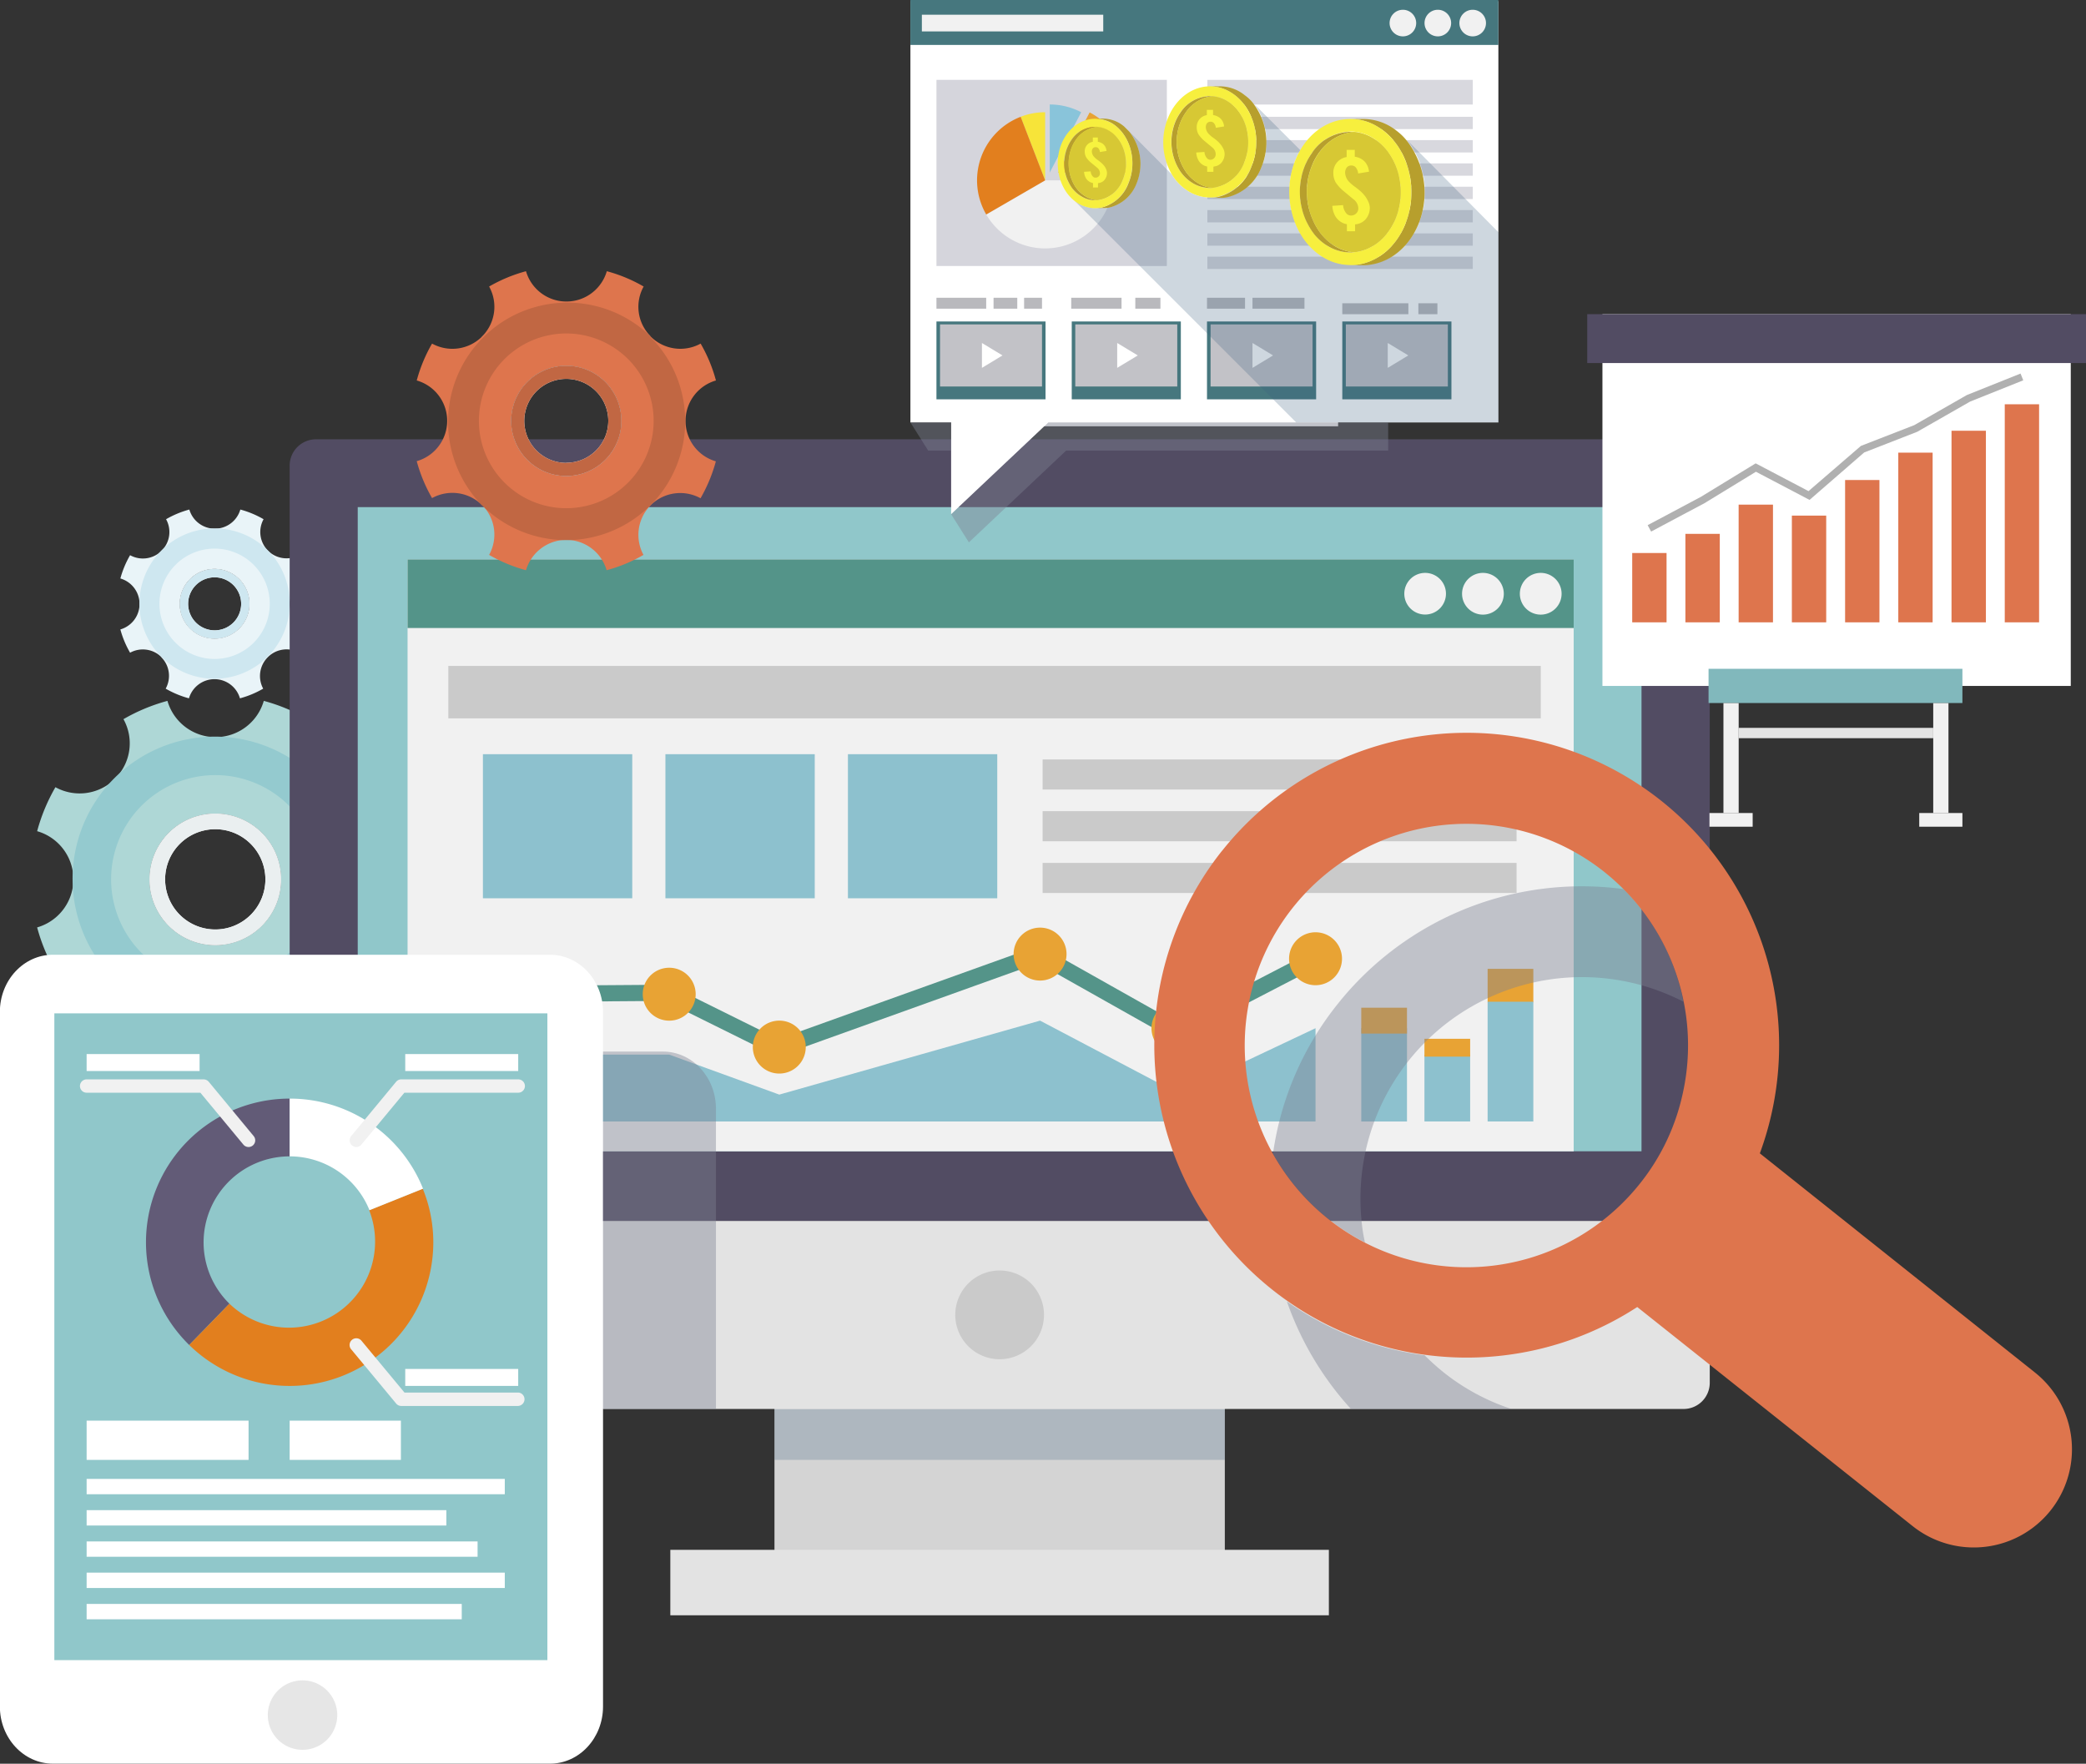 <svg xmlns="http://www.w3.org/2000/svg" viewBox="0 0 484.74 409.83"><rect x="0" y="0" width="484.74" height="409.83" fill="#333333" stroke="none"/><defs><style>.a3f8e30c-d125-481c-a5e5-4a18bc289fab{isolation:isolate;}.b07a3ff6-edf2-4c5c-b4e7-36441a5e19a3{fill:#e9f4f8;}.aeb1f8b0-e7b5-4595-95d5-2e91c3b48ae4{fill:#f1f1f1;}.b1dca86f-08f7-44de-82c9-49578a9d585f{fill:#bbc0c1;}.a3eba762-0221-449a-8a63-a984e9a69b80{fill:#cee7f0;}.b0d7156c-8028-40e8-b441-a72bf115d87a{fill:#aed7d6;}.e14dad2f-9c6e-4438-843b-05dd80400126{fill:#94cacf;}.f17f8984-7b52-4cdf-ae18-42e370673df0{fill:#eaeff0;}.e82ff8d7-ccf4-44f8-8556-205bcf2d51c0{fill:#d4d4d4;}.b601e69d-43eb-476f-944b-e3996d2e24e3{fill:#524c63;}.ad96652f-be0c-41f6-945d-34a6d60eee1c{fill:#90c7ca;}.a4e200a0-50d8-48fa-b5d5-d3c9c244c35f,.b3d9c453-9763-40ea-95ed-d73f47f171d1{fill:#e3e3e3;}.eccb86d4-83a9-4df2-acd7-546f32c611c4{fill:#3e6183;opacity:0.25;}.a4e200a0-50d8-48fa-b5d5-d3c9c244c35f,.b1b6996a-cc0f-4de0-bee7-87971d70110b,.eccb86d4-83a9-4df2-acd7-546f32c611c4{mix-blend-mode:multiply;}.a8de99f0-b76f-4c3a-989d-e235fd77e5d2{fill:#cacaca;}.b25d2a3f-0738-435a-a31e-a40c40cbbc7c{fill:#549489;}.a974dca9-c213-4c7a-8bbf-efa1bb33fe9a{fill:#8dc1ce;}.f506ee4c-41f8-4704-92d9-5c521925a411{fill:#e8a334;}.ff4d7c1d-4a11-4d1e-b160-cfbcca2ad56c{fill:#fff;}.b1b6996a-cc0f-4de0-bee7-87971d70110b{fill:#7c8291;opacity:0.42;}.a4e200a0-50d8-48fa-b5d5-d3c9c244c35f{opacity:0.88;}.bb284eeb-9546-4a72-9f8b-28a87595ce80{fill:#625b77;}.f5c854ce-424b-4418-9fba-f2fb2cb46f96{fill:#e27f1e;}.ac8cf75f-2b8f-4a33-90a8-123528966f36{fill:#81b8bc;}.fa7e55d3-3120-49db-982b-44e8d256e01a{fill:#de754d;}.b3a4f96d-6bdf-4e05-a197-4e7dea0031db{fill:#b0b0b0;}.a6a2fcd0-6fe2-4fec-8222-24492c412e07{fill:#88b8b9;}.f6b80abb-8ccb-4450-bc58-42c95f318a58{fill:#46777e;}.a53a4d09-e701-4f0c-8f29-8f3a2497c3fe{fill:#d5d5dc;}.f3a470bd-2083-4c79-9c02-b99a05be35b9{fill:#89c4da;}.bc950136-9a44-434b-a592-9c900aacbd7e{fill:#f7e439;}.b3785eca-76a2-4b17-82e8-7c8bad713e98{fill:#d8d8de;}.a168e351-3f75-4dba-877f-f9e6d3406214{fill:#c2c2c7;}.a7f8ab08-fccc-405e-a639-95c9c815adb1{fill:#b9b9bd;}.f6391afc-1338-44a0-9dad-c54b72b88b3f{fill:#b79f2d;}.a8c56312-d120-4f77-a972-84b11c51f3ea{fill:#f5f042;}.bb658393-1dd0-442b-9003-dda808276e62{fill:#f7ef3e;}.b45926b4-d1e1-481b-aad9-0d0629fddbfb{fill:#d7c834;}.a9317f4c-76af-41b9-b852-8ce0167c97cf{fill:#f7f33f;}.b8a8511c-9457-4750-8766-a5c289ccbfd5{fill:#c16743;}</style></defs><g class="a3f8e30c-d125-481c-a5e5-4a18bc289fab"><g id="a36a0d09-0805-44bc-9583-af1504620f47" data-name="groups"><g id="f86db591-9344-4d0d-8187-3041ae01bca7" data-name="group03"><path class="b07a3ff6-edf2-4c5c-b4e7-36441a5e19a3" d="M95.06,192.78a6.16,6.16,0,0,1,4.46-5.93,22.43,22.43,0,0,0-2.26-5.41,6.15,6.15,0,0,1-7.29-1l0,0-.05-.06h0c-.19-.19-.4-.38-.58-.57.15.15.33.3.49.47a6.13,6.13,0,0,1-.89-7.16,22.33,22.33,0,0,0-5.4-2.25,6.17,6.17,0,0,1-11.85,0,22.57,22.57,0,0,0-5.41,2.25,6.12,6.12,0,0,1-.94,7.22l.5-.48c-.19.2-.4.39-.59.58l-.1.1a6.15,6.15,0,0,1-7.23.94,22.43,22.43,0,0,0-2.26,5.41,6.16,6.16,0,0,1,0,11.84,22.43,22.43,0,0,0,2.26,5.41,6.15,6.15,0,0,1,7.27,1s0,0,0,.06,0,0,0,0a6.14,6.14,0,0,1,1,7.29,22.57,22.57,0,0,0,5.41,2.25,6.19,6.19,0,0,1,5.69-4.45h.47a6.17,6.17,0,0,1,5.69,4.45,22.33,22.33,0,0,0,5.4-2.25,6.17,6.17,0,0,1,1-7.24s0,0,0,0l.13-.13a6.15,6.15,0,0,1,7.26-1,22.83,22.83,0,0,0,2.26-5.41A6.15,6.15,0,0,1,95.06,192.78Zm-17.5,8.08a8.09,8.09,0,1,1,8.09-8.08A8.08,8.08,0,0,1,77.56,200.86Z" transform="translate(-27.69 -52.47)"/><path class="aeb1f8b0-e7b5-4595-95d5-2e91c3b48ae4" d="M77.56,184.69a8.09,8.09,0,1,0,8.09,8.09A8.08,8.08,0,0,0,77.56,184.69Zm0,14.25a6.16,6.16,0,1,1,6.17-6.16A6.16,6.16,0,0,1,77.56,198.94Z" transform="translate(-27.69 -52.47)"/><path class="b1dca86f-08f7-44de-82c9-49578a9d585f" d="M89.78,180.24c-.16-.17-.34-.32-.49-.47.18.19.39.38.58.57A.45.45,0,0,0,89.78,180.24Zm-12.45,30h0Zm-12-30a.3.3,0,0,0-.09.1c.19-.19.4-.38.59-.58Zm-.1.1s-.08.07-.09.1l.1-.1Z" transform="translate(-27.69 -52.47)"/><path class="a3eba762-0221-449a-8a63-a984e9a69b80" d="M90,180.44l0,0-.05-.06a17.49,17.49,0,0,0-24.74,24.74l0,0,0,0a17.49,17.49,0,0,0,24.63,0v0l.06-.06a.34.34,0,0,0,.06-.06h0a17.52,17.52,0,0,0,0-24.63ZM77.56,205.59a12.82,12.82,0,1,1,12.82-12.81A12.82,12.82,0,0,1,77.56,205.59Z" transform="translate(-27.69 -52.47)"/><path class="a3eba762-0221-449a-8a63-a984e9a69b80" d="M77.56,184.69a8.09,8.09,0,1,0,8.09,8.09A8.08,8.08,0,0,0,77.56,184.69Zm0,14.25a6.16,6.16,0,1,1,6.17-6.16A6.16,6.16,0,0,1,77.56,198.94Z" transform="translate(-27.69 -52.47)"/><path class="b0d7156c-8028-40e8-b441-a72bf115d87a" d="M110.78,256.81a11.64,11.64,0,0,1,8.42-11.2A42.42,42.42,0,0,0,115,235.39a11.65,11.65,0,0,1-13.78-1.89l-.09-.08a.41.41,0,0,1-.08-.12h0l-1.11-1.08c.3.28.64.58.94.89a11.59,11.59,0,0,1-1.69-13.53,41.88,41.88,0,0,0-10.2-4.25,11.65,11.65,0,0,1-22.39,0,42.52,42.52,0,0,0-10.22,4.25,11.55,11.55,0,0,1-1.78,13.64c.31-.3.64-.61.95-.89l-1.12,1.09-.19.19a11.65,11.65,0,0,1-13.67,1.78,42.42,42.42,0,0,0-4.25,10.22,11.63,11.63,0,0,1,0,22.36,42.32,42.32,0,0,0,4.25,10.23,11.65,11.65,0,0,1,13.75,1.86.76.76,0,0,1,.08.11s.06,0,.09.06A11.62,11.62,0,0,1,56.3,294a43.34,43.34,0,0,0,10.22,4.25,11.72,11.72,0,0,1,10.75-8.42h.89a11.71,11.71,0,0,1,10.75,8.42A42.68,42.68,0,0,0,99.11,294a11.69,11.69,0,0,1,1.83-13.7s0,0,0,0l.25-.26A11.66,11.66,0,0,1,115,278.2,43.55,43.55,0,0,0,119.2,268,11.61,11.61,0,0,1,110.78,256.81ZM77.72,272.09A15.28,15.28,0,1,1,93,256.81,15.29,15.29,0,0,1,77.72,272.09Z" transform="translate(-27.69 -52.47)"/><path class="aeb1f8b0-e7b5-4595-95d5-2e91c3b48ae4" d="M77.72,241.53A15.28,15.28,0,1,0,93,256.81,15.27,15.27,0,0,0,77.72,241.53Zm0,26.92a11.65,11.65,0,1,1,11.64-11.64A11.64,11.64,0,0,1,77.72,268.45Z" transform="translate(-27.69 -52.47)"/><path class="b1dca86f-08f7-44de-82c9-49578a9d585f" d="M100.8,233.11c-.3-.31-.64-.61-.94-.89L101,233.3A1,1,0,0,0,100.8,233.11ZM77.27,289.84a2.27,2.27,0,0,0,.45,0,2.17,2.17,0,0,0,.44,0ZM54.52,233.22a.88.88,0,0,0-.17.2l1.12-1.09C55.16,232.61,54.83,232.92,54.52,233.22Zm-.2.2a1,1,0,0,0-.16.19l.19-.19Z" transform="translate(-27.69 -52.47)"/><path class="e14dad2f-9c6e-4438-843b-05dd80400126" d="M101.16,233.5l-.07-.07-.1-.11a33.06,33.06,0,0,0-46.75,46.76l.1.09.07.07a33.05,33.05,0,0,0,46.55.07l0,0,.11-.11.11-.1,0,0a33.06,33.06,0,0,0-.07-46.54ZM77.72,281a24.21,24.21,0,1,1,24.21-24.21A24.2,24.2,0,0,1,77.72,281Z" transform="translate(-27.69 -52.47)"/><path class="f17f8984-7b52-4cdf-ae18-42e370673df0" d="M77.72,241.53A15.28,15.28,0,1,0,93,256.81,15.27,15.27,0,0,0,77.72,241.53Zm0,26.92a11.65,11.65,0,1,1,11.64-11.64A11.64,11.64,0,0,1,77.72,268.45Z" transform="translate(-27.69 -52.47)"/><rect class="e82ff8d7-ccf4-44f8-8556-205bcf2d51c0" x="179.97" y="325.14" width="104.65" height="37"/><path class="b601e69d-43eb-476f-944b-e3996d2e24e3" d="M425,160.66V336.18H95V160.66a6.12,6.12,0,0,1,6.11-6.11H418.86A6.1,6.1,0,0,1,425,160.66Z" transform="translate(-27.69 -52.47)"/><rect class="ad96652f-be0c-41f6-945d-34a6d60eee1c" x="83.13" y="117.84" width="298.32" height="149.68"/><rect class="b3d9c453-9763-40ea-95ed-d73f47f171d1" x="155.77" y="360.13" width="153.03" height="15.21"/><rect class="eccb86d4-83a9-4df2-acd7-546f32c611c4" x="179.97" y="327.39" width="104.65" height="11.84"/><path class="b3d9c453-9763-40ea-95ed-d73f47f171d1" d="M425,336.18v37.59a6.09,6.09,0,0,1-6.11,6.1H101.11a6.11,6.11,0,0,1-6.11-6.1V336.18Z" transform="translate(-27.69 -52.47)"/><path class="a8de99f0-b76f-4c3a-989d-e235fd77e5d2" d="M270.29,358A10.31,10.31,0,1,1,260,347.69,10.31,10.31,0,0,1,270.29,358Z" transform="translate(-27.69 -52.47)"/><rect class="aeb1f8b0-e7b5-4595-95d5-2e91c3b48ae4" x="94.71" y="130" width="270.98" height="137.53"/><rect class="b25d2a3f-0738-435a-a31e-a40c40cbbc7c" x="94.71" y="130" width="270.98" height="15.93"/><path class="aeb1f8b0-e7b5-4595-95d5-2e91c3b48ae4" d="M390.57,190.43a4.85,4.85,0,1,1-4.84-4.84A4.85,4.85,0,0,1,390.57,190.43Z" transform="translate(-27.69 -52.47)"/><path class="aeb1f8b0-e7b5-4595-95d5-2e91c3b48ae4" d="M377.14,190.43a4.85,4.85,0,1,1-4.85-4.84A4.85,4.85,0,0,1,377.14,190.43Z" transform="translate(-27.69 -52.47)"/><path class="aeb1f8b0-e7b5-4595-95d5-2e91c3b48ae4" d="M363.7,190.43a4.84,4.84,0,1,1-4.84-4.84A4.84,4.84,0,0,1,363.7,190.43Z" transform="translate(-27.69 -52.47)"/><rect class="a8de99f0-b76f-4c3a-989d-e235fd77e5d2" x="104.18" y="154.74" width="253.86" height="12.18"/><rect class="a974dca9-c213-4c7a-8bbf-efa1bb33fe9a" x="112.22" y="175.25" width="34.7" height="33.48"/><rect class="a974dca9-c213-4c7a-8bbf-efa1bb33fe9a" x="154.63" y="175.25" width="34.7" height="33.48"/><rect class="a974dca9-c213-4c7a-8bbf-efa1bb33fe9a" x="197.04" y="175.25" width="34.7" height="33.48"/><rect class="a8de99f0-b76f-4c3a-989d-e235fd77e5d2" x="242.28" y="176.47" width="110.14" height="6.99"/><rect class="a8de99f0-b76f-4c3a-989d-e235fd77e5d2" x="242.28" y="188.49" width="110.14" height="6.99"/><rect class="a8de99f0-b76f-4c3a-989d-e235fd77e5d2" x="242.28" y="200.51" width="110.14" height="6.99"/><polygon class="b25d2a3f-0738-435a-a31e-a40c40cbbc7c" points="180.66 245.53 154.52 232.58 111.75 232.89 111.72 229.13 155.38 228.82 180.89 241.46 241.55 219.69 273.21 237.52 304.84 221.11 306.57 224.44 273.13 241.78 241.21 223.8 180.66 245.53"/><path class="f506ee4c-41f8-4704-92d9-5c521925a411" d="M189.35,283.48a6.15,6.15,0,1,1-6.15-6.14A6.15,6.15,0,0,1,189.35,283.48Z" transform="translate(-27.69 -52.47)"/><path class="f506ee4c-41f8-4704-92d9-5c521925a411" d="M145.58,283.48a6.15,6.15,0,1,1-6.15-6.14A6.15,6.15,0,0,1,145.58,283.48Z" transform="translate(-27.69 -52.47)"/><path class="f506ee4c-41f8-4704-92d9-5c521925a411" d="M214.93,295.78a6.15,6.15,0,1,1-6.15-6.15A6.14,6.14,0,0,1,214.93,295.78Z" transform="translate(-27.69 -52.47)"/><path class="f506ee4c-41f8-4704-92d9-5c521925a411" d="M275.53,274.17a6.15,6.15,0,1,1-6.15-6.15A6.15,6.15,0,0,1,275.53,274.17Z" transform="translate(-27.69 -52.47)"/><path class="f506ee4c-41f8-4704-92d9-5c521925a411" d="M307.57,291.39a6.15,6.15,0,1,1-6.15-6.15A6.15,6.15,0,0,1,307.57,291.39Z" transform="translate(-27.69 -52.47)"/><path class="f506ee4c-41f8-4704-92d9-5c521925a411" d="M339.54,275.25a6.15,6.15,0,1,1-6.15-6.15A6.15,6.15,0,0,1,339.54,275.25Z" transform="translate(-27.69 -52.47)"/><polygon class="a974dca9-c213-4c7a-8bbf-efa1bb33fe9a" points="111.74 245.06 111.74 260.59 305.7 260.59 305.7 238.92 273.73 254.03 241.69 237.16 181.09 254.35 155.51 245.06 111.74 245.06"/><rect class="a974dca9-c213-4c7a-8bbf-efa1bb33fe9a" x="316.33" y="238.92" width="10.62" height="21.68"/><rect class="a974dca9-c213-4c7a-8bbf-efa1bb33fe9a" x="331.01" y="245.06" width="10.62" height="15.53"/><rect class="f506ee4c-41f8-4704-92d9-5c521925a411" x="331.01" y="241.38" width="10.62" height="4.15"/><rect class="f506ee4c-41f8-4704-92d9-5c521925a411" x="316.33" y="234.16" width="10.62" height="6.01"/><rect class="f506ee4c-41f8-4704-92d9-5c521925a411" x="345.69" y="225.13" width="10.62" height="7.78"/><rect class="a974dca9-c213-4c7a-8bbf-efa1bb33fe9a" x="345.69" y="232.77" width="10.62" height="27.82"/><path class="ff4d7c1d-4a11-4d1e-b160-cfbcca2ad56c" d="M167.82,449c0,7.34-5.52,13.29-12.33,13.29H40c-6.82,0-12.34-5.95-12.34-13.29V287.61c0-7.34,5.52-13.29,12.34-13.29H155.49c6.81,0,12.33,5.95,12.33,13.29Z" transform="translate(-27.69 -52.47)"/><path class="b1b6996a-cc0f-4de0-bee7-87971d70110b" d="M194.06,310.09v69.78H167.82V296.82h13.91C188.56,296.82,194.06,302.78,194.06,310.09Z" transform="translate(-27.69 -52.47)"/><rect class="ad96652f-be0c-41f6-945d-34a6d60eee1c" x="12.63" y="235.47" width="114.57" height="150.29"/><path class="a4e200a0-50d8-48fa-b5d5-d3c9c244c35f" d="M106.06,451A8.07,8.07,0,1,1,98,442.93,8.07,8.07,0,0,1,106.06,451Z" transform="translate(-27.69 -52.47)"/><path class="bb284eeb-9546-4a72-9f8b-28a87595ce80" d="M75,341.13a19.93,19.93,0,0,0,6,14.27L71.66,365A33.38,33.38,0,0,1,95,307.75v13.42A20,20,0,0,0,75,341.13Z" transform="translate(-27.69 -52.47)"/><path class="f5c854ce-424b-4418-9fba-f2fb2cb46f96" d="M128.38,341.13A33.38,33.38,0,0,1,71.66,365L81,355.4a20,20,0,0,0,32.48-21.71l12.45-5A32.87,32.87,0,0,1,128.38,341.13Z" transform="translate(-27.69 -52.47)"/><path class="ff4d7c1d-4a11-4d1e-b160-cfbcca2ad56c" d="M126,328.68l-12.45,5A20,20,0,0,0,95,321.17V307.75A33.35,33.35,0,0,1,126,328.68Z" transform="translate(-27.69 -52.47)"/><path class="aeb1f8b0-e7b5-4595-95d5-2e91c3b48ae4" d="M148.12,379.17H120.93a1.53,1.53,0,0,1-1.19-.57L109.29,366a1.55,1.55,0,0,1,2.39-2l10,12.05h26.46a1.56,1.56,0,0,1,0,3.11Z" transform="translate(-27.69 -52.47)"/><path class="aeb1f8b0-e7b5-4595-95d5-2e91c3b48ae4" d="M110.49,319a1.56,1.56,0,0,1-1.2-2.54l10.45-12.62a1.55,1.55,0,0,1,1.19-.56h27.19a1.55,1.55,0,0,1,0,3.1H121.66l-10,12.06A1.55,1.55,0,0,1,110.49,319Z" transform="translate(-27.69 -52.47)"/><path class="aeb1f8b0-e7b5-4595-95d5-2e91c3b48ae4" d="M85.45,319a1.56,1.56,0,0,1-1.2-.56l-10-12.06H47.82a1.55,1.55,0,1,1,0-3.1H75a1.59,1.59,0,0,1,1.2.56l10.44,12.62A1.55,1.55,0,0,1,85.45,319Z" transform="translate(-27.69 -52.47)"/><rect class="ff4d7c1d-4a11-4d1e-b160-cfbcca2ad56c" x="20.13" y="244.93" width="26.25" height="3.94"/><rect class="ff4d7c1d-4a11-4d1e-b160-cfbcca2ad56c" x="94.17" y="244.93" width="26.25" height="3.94"/><rect class="ff4d7c1d-4a11-4d1e-b160-cfbcca2ad56c" x="94.17" y="318.1" width="26.25" height="3.94"/><rect class="ff4d7c1d-4a11-4d1e-b160-cfbcca2ad56c" x="20.13" y="330.11" width="37.63" height="9.12"/><rect class="ff4d7c1d-4a11-4d1e-b160-cfbcca2ad56c" x="67.31" y="330.11" width="25.85" height="9.12"/><rect class="ff4d7c1d-4a11-4d1e-b160-cfbcca2ad56c" x="20.13" y="343.65" width="97.17" height="3.56"/><rect class="ff4d7c1d-4a11-4d1e-b160-cfbcca2ad56c" x="20.13" y="350.91" width="83.59" height="3.57"/><rect class="ff4d7c1d-4a11-4d1e-b160-cfbcca2ad56c" x="20.13" y="358.18" width="90.85" height="3.56"/><rect class="ff4d7c1d-4a11-4d1e-b160-cfbcca2ad56c" x="20.13" y="365.43" width="97.17" height="3.57"/><rect class="ff4d7c1d-4a11-4d1e-b160-cfbcca2ad56c" x="20.13" y="372.7" width="87.17" height="3.57"/><path class="b1b6996a-cc0f-4de0-bee7-87971d70110b" d="M378.92,379.87h-37.3a72.58,72.58,0,0,1-14.89-25,71.6,71.6,0,0,0,32,12.52,57.14,57.14,0,0,0,4.46,4A50.6,50.6,0,0,0,378.92,379.87Z" transform="translate(-27.69 -52.47)"/><path class="b1b6996a-cc0f-4de0-bee7-87971d70110b" d="M418.89,285.24a51.48,51.48,0,0,0-74.8,50.95,36.82,36.82,0,0,0,.79,5,49,49,0,0,1-7.88-5c-.22-.14-.41-.33-.64-.48a51.47,51.47,0,0,1-12.86-15.15,71.59,71.59,0,0,1,15-34.75A72.54,72.54,0,0,1,405,259.07,50.86,50.86,0,0,1,418.89,285.24Z" transform="translate(-27.69 -52.47)"/><rect class="ff4d7c1d-4a11-4d1e-b160-cfbcca2ad56c" x="372.37" y="73" width="108.83" height="86.39"/><rect class="b601e69d-43eb-476f-944b-e3996d2e24e3" x="368.84" y="73" width="115.9" height="11.36"/><rect class="ac8cf75f-2b8f-4a33-90a8-123528966f36" x="397.03" y="155.41" width="58.99" height="7.95"/><rect class="fa7e55d3-3120-49db-982b-44e8d256e01a" x="379.29" y="128.5" width="7.98" height="16.11"/><rect class="fa7e55d3-3120-49db-982b-44e8d256e01a" x="391.65" y="124.05" width="7.99" height="20.56"/><rect class="fa7e55d3-3120-49db-982b-44e8d256e01a" x="404.02" y="117.26" width="7.98" height="27.35"/><rect class="fa7e55d3-3120-49db-982b-44e8d256e01a" x="416.39" y="119.81" width="7.98" height="24.8"/><rect class="fa7e55d3-3120-49db-982b-44e8d256e01a" x="428.76" y="111.54" width="7.98" height="33.07"/><rect class="fa7e55d3-3120-49db-982b-44e8d256e01a" x="441.12" y="105.18" width="7.98" height="39.43"/><rect class="fa7e55d3-3120-49db-982b-44e8d256e01a" x="453.49" y="100.09" width="7.99" height="44.52"/><rect class="fa7e55d3-3120-49db-982b-44e8d256e01a" x="465.86" y="93.94" width="7.98" height="50.67"/><polygon class="b3a4f96d-6bdf-4e05-a197-4e7dea0031db" points="383.68 123.52 382.88 122.03 395.25 115.45 407.98 107.67 420.26 114.12 432.44 103.61 444.81 98.8 457.06 91.79 469.53 86.8 470.16 88.37 457.8 93.32 445.53 100.33 433.19 105.14 420.5 116.16 408.04 109.62 396.09 116.92 383.68 123.52"/><rect class="aeb1f8b0-e7b5-4595-95d5-2e91c3b48ae4" x="400.49" y="163.37" width="3.54" height="25.55"/><rect class="aeb1f8b0-e7b5-4595-95d5-2e91c3b48ae4" x="397.24" y="188.92" width="10.04" height="3.18"/><rect class="aeb1f8b0-e7b5-4595-95d5-2e91c3b48ae4" x="449.24" y="163.37" width="3.54" height="25.55"/><rect class="aeb1f8b0-e7b5-4595-95d5-2e91c3b48ae4" x="445.99" y="188.92" width="10.03" height="3.18"/><rect class="b3d9c453-9763-40ea-95ed-d73f47f171d1" x="404.02" y="169.13" width="45.22" height="2.4"/><path class="a6a2fcd0-6fe2-4fec-8222-24492c412e07" d="M323.68,133.86a2.51,2.51,0,1,1-2.5-2.51A2.5,2.5,0,0,1,323.68,133.86Z" transform="translate(-27.69 -52.47)"/><path class="a6a2fcd0-6fe2-4fec-8222-24492c412e07" d="M330.27,133.86a2.51,2.51,0,1,1-2.51-2.51A2.51,2.51,0,0,1,330.27,133.86Z" transform="translate(-27.69 -52.47)"/><path class="a6a2fcd0-6fe2-4fec-8222-24492c412e07" d="M336.85,133.86a2.51,2.51,0,1,1-2.5-2.51A2.5,2.5,0,0,1,336.85,133.86Z" transform="translate(-27.69 -52.47)"/><rect class="aeb1f8b0-e7b5-4595-95d5-2e91c3b48ae4" x="240.43" y="92.78" width="70.52" height="6.28"/><rect class="ff4d7c1d-4a11-4d1e-b160-cfbcca2ad56c" x="211.56" y="0.27" width="136.63" height="97.89"/><rect class="f6b80abb-8ccb-4450-bc58-42c95f318a58" x="211.55" width="136.64" height="10.44"/><path class="aeb1f8b0-e7b5-4595-95d5-2e91c3b48ae4" d="M356.78,57.83a3.09,3.09,0,1,1-3.09-3.09A3.09,3.09,0,0,1,356.78,57.83Z" transform="translate(-27.69 -52.47)"/><path class="aeb1f8b0-e7b5-4595-95d5-2e91c3b48ae4" d="M364.9,57.83a3.09,3.09,0,1,1-3.09-3.09A3.09,3.09,0,0,1,364.9,57.83Z" transform="translate(-27.69 -52.47)"/><path class="aeb1f8b0-e7b5-4595-95d5-2e91c3b48ae4" d="M373,57.83a3.09,3.09,0,1,1-3.09-3.09A3.09,3.09,0,0,1,373,57.83Z" transform="translate(-27.69 -52.47)"/><rect class="aeb1f8b0-e7b5-4595-95d5-2e91c3b48ae4" x="214.22" y="3.42" width="42.15" height="3.88"/><rect class="a53a4d09-e701-4f0c-8f29-8f3a2497c3fe" x="217.61" y="18.56" width="53.54" height="43.25"/><path class="aeb1f8b0-e7b5-4595-95d5-2e91c3b48ae4" d="M286.39,94.38a15.83,15.83,0,0,1-29.52,7.93l13.69-7.93Z" transform="translate(-27.69 -52.47)"/><path class="f506ee4c-41f8-4704-92d9-5c521925a411" d="M289.42,92.59H273.59l7.31-14A15.82,15.82,0,0,1,289.42,92.59Z" transform="translate(-27.69 -52.47)"/><path class="f3a470bd-2083-4c79-9c02-b99a05be35b9" d="M278.94,78.55l-7.31,14V76.75A15.66,15.66,0,0,1,278.94,78.55Z" transform="translate(-27.69 -52.47)"/><path class="bc950136-9a44-434b-a592-9c900aacbd7e" d="M270.56,78.55V94.38l-5.71-14.77A15.7,15.7,0,0,1,270.56,78.55Z" transform="translate(-27.69 -52.47)"/><path class="f5c854ce-424b-4418-9fba-f2fb2cb46f96" d="M270.56,94.38l-13.69,7.93a15.82,15.82,0,0,1,8-22.7Z" transform="translate(-27.69 -52.47)"/><rect class="b3785eca-76a2-4b17-82e8-7c8bad713e98" x="280.57" y="18.56" width="61.67" height="5.73"/><rect class="b3785eca-76a2-4b17-82e8-7c8bad713e98" x="280.57" y="27.14" width="61.67" height="2.86"/><rect class="b3785eca-76a2-4b17-82e8-7c8bad713e98" x="280.57" y="32.56" width="61.67" height="2.87"/><rect class="b3785eca-76a2-4b17-82e8-7c8bad713e98" x="280.57" y="37.97" width="61.67" height="2.86"/><rect class="b3785eca-76a2-4b17-82e8-7c8bad713e98" x="280.57" y="43.39" width="61.67" height="2.86"/><rect class="b3785eca-76a2-4b17-82e8-7c8bad713e98" x="280.57" y="48.81" width="61.67" height="2.86"/><rect class="b3785eca-76a2-4b17-82e8-7c8bad713e98" x="280.57" y="54.23" width="61.67" height="2.86"/><rect class="b3785eca-76a2-4b17-82e8-7c8bad713e98" x="280.57" y="59.64" width="61.67" height="2.86"/><rect class="f6b80abb-8ccb-4450-bc58-42c95f318a58" x="217.61" y="74.7" width="25.35" height="18.09"/><rect class="a168e351-3f75-4dba-877f-f9e6d3406214" x="218.44" y="75.38" width="23.7" height="14.43"/><polygon class="ff4d7c1d-4a11-4d1e-b160-cfbcca2ad56c" points="228.18 79.7 228.18 85.48 232.96 82.59 228.18 79.7"/><rect class="f6b80abb-8ccb-4450-bc58-42c95f318a58" x="249.05" y="74.7" width="25.35" height="18.09"/><rect class="a168e351-3f75-4dba-877f-f9e6d3406214" x="249.87" y="75.38" width="23.7" height="14.43"/><polygon class="ff4d7c1d-4a11-4d1e-b160-cfbcca2ad56c" points="259.61 79.7 259.61 85.48 264.4 82.59 259.61 79.7"/><rect class="f6b80abb-8ccb-4450-bc58-42c95f318a58" x="280.48" y="74.7" width="25.36" height="18.09"/><rect class="a168e351-3f75-4dba-877f-f9e6d3406214" x="281.31" y="75.38" width="23.7" height="14.43"/><polygon class="ff4d7c1d-4a11-4d1e-b160-cfbcca2ad56c" points="291.05 79.7 291.05 85.48 295.83 82.59 291.05 79.7"/><rect class="f6b80abb-8ccb-4450-bc58-42c95f318a58" x="311.92" y="74.7" width="25.36" height="18.09"/><rect class="a168e351-3f75-4dba-877f-f9e6d3406214" x="312.74" y="75.38" width="23.71" height="14.43"/><polygon class="ff4d7c1d-4a11-4d1e-b160-cfbcca2ad56c" points="322.48 79.7 322.48 85.48 327.26 82.59 322.48 79.7"/><rect class="a7f8ab08-fccc-405e-a639-95c9c815adb1" x="217.61" y="69.19" width="11.56" height="2.54"/><rect class="a7f8ab08-fccc-405e-a639-95c9c815adb1" x="237.98" y="69.19" width="4.16" height="2.54"/><rect class="a7f8ab08-fccc-405e-a639-95c9c815adb1" x="230.88" y="69.19" width="5.51" height="2.54"/><rect class="a7f8ab08-fccc-405e-a639-95c9c815adb1" x="311.92" y="70.47" width="15.35" height="2.54"/><rect class="a7f8ab08-fccc-405e-a639-95c9c815adb1" x="329.6" y="70.47" width="4.42" height="2.54"/><rect class="a7f8ab08-fccc-405e-a639-95c9c815adb1" x="248.93" y="69.19" width="11.69" height="2.54"/><rect class="a7f8ab08-fccc-405e-a639-95c9c815adb1" x="280.48" y="69.19" width="8.84" height="2.54"/><rect class="a7f8ab08-fccc-405e-a639-95c9c815adb1" x="291.05" y="69.19" width="12.08" height="2.54"/><rect class="a7f8ab08-fccc-405e-a639-95c9c815adb1" x="263.82" y="69.19" width="5.84" height="2.54"/><path class="eccb86d4-83a9-4df2-acd7-546f32c611c4" d="M375.89,106.43v44.19h-47L277.27,99a7.93,7.93,0,0,0,3.61,1.69,6.29,6.29,0,0,0,1.28.12h2a8.82,8.82,0,0,0,1.28-.12,9.08,9.08,0,0,0,6.34-5.61,12,12,0,0,0-1.63-12L300,93A11.58,11.58,0,0,0,304,97a9.68,9.68,0,0,0,3.26,1.22,9.52,9.52,0,0,0,1.6.14h2.53a7.13,7.13,0,0,0,1.6-.17,11.22,11.22,0,0,0,7.88-7,14.94,14.94,0,0,0-1.66-14.48l10.64,10.64a15.56,15.56,0,0,0-1,2c-3.51,8.37-.69,18.57,6.32,22.79a12.17,12.17,0,0,0,4.24,1.63,13.1,13.1,0,0,0,2.13.2h3.34a12.08,12.08,0,0,0,2.07-.26c4.3-.87,8.22-4.07,10.35-9.1a19.62,19.62,0,0,0-2.59-19.56Z" transform="translate(-27.69 -52.47)"/><path class="f6391afc-1338-44a0-9dad-c54b72b88b3f" d="M357.23,104.74c-2.13,5-6.05,8.23-10.35,9.1a12.08,12.08,0,0,1-2.07.26h-3.32A9.34,9.34,0,0,0,343,114a8.22,8.22,0,0,0,.84-.15c4.31-.87,8.23-4.07,10.32-9.1,3.52-8.4.7-18.61-6.31-22.82A12.31,12.31,0,0,0,343,80.2a13.13,13.13,0,0,0-1.54-.08h3.06a12.45,12.45,0,0,1,6.36,1.8,14.19,14.19,0,0,1,1.63,1.16,12.64,12.64,0,0,1,2.1,2.1A19.62,19.62,0,0,1,357.23,104.74Z" transform="translate(-27.69 -52.47)"/><path class="a8c56312-d120-4f77-a972-84b11c51f3ea" d="M346,100.61a4.08,4.08,0,0,1-.93,2.77,3.54,3.54,0,0,1-1.81,1.11,3.31,3.31,0,0,1-.68.12l0,1.59h-1.9v-1.63a3.7,3.7,0,0,1-1.46-.58,3.85,3.85,0,0,1-1.35-1.5,5.53,5.53,0,0,1-.58-2.19l2.5-.17a3.4,3.4,0,0,0,.82,2,1.45,1.45,0,0,0,1.08.42,1.69,1.69,0,0,0,1.38-.76,1.64,1.64,0,0,0,.26-1,2.72,2.72,0,0,0-1-1.92c-.53-.42-1.3-1.07-2.35-1.94a9.58,9.58,0,0,1-1.86-2,4.27,4.27,0,0,1-.59-2.18,3.61,3.61,0,0,1,1.59-3.2,3.69,3.69,0,0,1,1.5-.59V87.3l1.89,0v1.59a4.12,4.12,0,0,1,1.46.48,3.38,3.38,0,0,1,1.26,1.2,4.26,4.26,0,0,1,.59,1.79l-2.52.42a2.52,2.52,0,0,0-.63-1.48,1.28,1.28,0,0,0-1-.37,1.25,1.25,0,0,0-1.1.57,2,2,0,0,0-.3,1.13,3.25,3.25,0,0,0,1,2.17,10,10,0,0,0,1.17,1,12.94,12.94,0,0,1,1.21.94,8.06,8.06,0,0,1,1.53,1.7c.15.27.29.5.39.72A3.83,3.83,0,0,1,346,100.61Z" transform="translate(-27.69 -52.47)"/><path class="bb658393-1dd0-442b-9003-dda808276e62" d="M347.83,81.92A12.31,12.31,0,0,0,343,80.2a13.13,13.13,0,0,0-1.54-.08h0c-4.57,0-9,2.64-11.66,7.32a15.56,15.56,0,0,0-1,2c-3.51,8.37-.69,18.57,6.32,22.79a12.17,12.17,0,0,0,4.24,1.63,13.1,13.1,0,0,0,2.13.2h0A9.34,9.34,0,0,0,343,114a8.22,8.22,0,0,0,.84-.15c4.31-.87,8.23-4.07,10.32-9.1C357.66,96.34,354.84,86.13,347.83,81.92Zm4.1,21.48c-1.92,4.57-5.66,7.33-9.65,7.68h0a10.07,10.07,0,0,1-6.05-1.45,12.37,12.37,0,0,1-3.69-3.52A16.29,16.29,0,0,1,331,90.82a11.7,11.7,0,0,1,.73-1.46,10.24,10.24,0,0,1,.81-1.31,11,11,0,0,1,8.93-5,7.86,7.86,0,0,1,.84,0h0a10.51,10.51,0,0,1,4.38,1.45C352.51,88.05,354.84,96.49,351.93,103.4Z" transform="translate(-27.69 -52.47)"/><path class="a8c56312-d120-4f77-a972-84b11c51f3ea" d="M346,100.61a4.08,4.08,0,0,1-.93,2.77,3.54,3.54,0,0,1-1.81,1.11,3.31,3.31,0,0,1-.68.12l0,1.59h-1.9v-1.63a3.7,3.7,0,0,1-1.46-.58,3.85,3.85,0,0,1-1.35-1.5,5.53,5.53,0,0,1-.58-2.19l2.5-.17a3.4,3.4,0,0,0,.82,2,1.45,1.45,0,0,0,1.08.42,1.69,1.69,0,0,0,1.38-.76,1.64,1.64,0,0,0,.26-1,2.72,2.72,0,0,0-1-1.92c-.53-.42-1.3-1.07-2.35-1.94a9.58,9.58,0,0,1-1.86-2,4.27,4.27,0,0,1-.59-2.18,3.61,3.61,0,0,1,1.59-3.2,3.69,3.69,0,0,1,1.5-.59V87.3l1.89,0v1.59a4.12,4.12,0,0,1,1.46.48,3.38,3.38,0,0,1,1.26,1.2,4.26,4.26,0,0,1,.59,1.79l-2.52.42a2.52,2.52,0,0,0-.63-1.48,1.28,1.28,0,0,0-1-.37,1.25,1.25,0,0,0-1.1.57,2,2,0,0,0-.3,1.13,3.25,3.25,0,0,0,1,2.17,10,10,0,0,0,1.17,1,12.94,12.94,0,0,1,1.21.94,8.06,8.06,0,0,1,1.53,1.7c.15.27.29.5.39.72A3.83,3.83,0,0,1,346,100.61Z" transform="translate(-27.69 -52.47)"/><path class="a8c56312-d120-4f77-a972-84b11c51f3ea" d="M346.73,84.57a10.17,10.17,0,0,0-4.42-1.45A11.26,11.26,0,0,0,334.16,88s0,0,0,0a14.25,14.25,0,0,0-1.53,2.75,16.18,16.18,0,0,0,1.51,15.31,11.88,11.88,0,0,0,3.69,3.51,10.41,10.41,0,0,0,4.46,1.47c4-.35,7.73-3.12,9.65-7.69C354.84,96.49,352.51,88,346.73,84.57Zm-1.68,18.81a3.54,3.54,0,0,1-1.81,1.11,3.31,3.31,0,0,1-.68.12l0,1.59h-1.9v-1.63a3.7,3.7,0,0,1-1.46-.58,3.85,3.85,0,0,1-1.35-1.5,5.53,5.53,0,0,1-.58-2.19l2.5-.17a3.4,3.4,0,0,0,.82,2,1.45,1.45,0,0,0,1.08.42,1.69,1.69,0,0,0,1.38-.76,1.64,1.64,0,0,0,.26-1,2.72,2.72,0,0,0-1-1.92c-.53-.42-1.3-1.07-2.35-1.94a9.58,9.58,0,0,1-1.86-2,4.27,4.27,0,0,1-.59-2.18,3.61,3.61,0,0,1,1.59-3.2,3.69,3.69,0,0,1,1.5-.59V87.3l1.89,0v1.59a4.12,4.12,0,0,1,1.46.48,3.38,3.38,0,0,1,1.26,1.2,4.26,4.26,0,0,1,.59,1.79l-2.52.42a2.52,2.52,0,0,0-.63-1.48,1.28,1.28,0,0,0-1-.37,1.25,1.25,0,0,0-1.1.57,2,2,0,0,0-.3,1.13,3.25,3.25,0,0,0,1,2.17,10,10,0,0,0,1.17,1,12.94,12.94,0,0,1,1.21.94,8.06,8.06,0,0,1,1.53,1.7c.15.27.29.5.39.72a3.83,3.83,0,0,1,.4,1.49A4.08,4.08,0,0,1,345.05,103.38Z" transform="translate(-27.69 -52.47)"/><path class="f6391afc-1338-44a0-9dad-c54b72b88b3f" d="M337.83,109.62a10.41,10.41,0,0,0,4.46,1.47,10,10,0,0,1-6.07-1.47,12,12,0,0,1-3.71-3.51A16.23,16.23,0,0,1,331,90.8a13.77,13.77,0,0,1,1.54-2.75s0,0,0,0a10.86,10.86,0,0,1,9.76-4.92A11.26,11.26,0,0,0,334.16,88s0,0,0,0a14.25,14.25,0,0,0-1.53,2.75,16.18,16.18,0,0,0,1.51,15.31A11.88,11.88,0,0,0,337.83,109.62Z" transform="translate(-27.69 -52.47)"/><path class="a8c56312-d120-4f77-a972-84b11c51f3ea" d="M346,100.61a4.08,4.08,0,0,1-.93,2.77,3.54,3.54,0,0,1-1.81,1.11,3.31,3.31,0,0,1-.68.12l0,1.59h-1.9v-1.63a3.7,3.7,0,0,1-1.46-.58,3.85,3.85,0,0,1-1.35-1.5,5.53,5.53,0,0,1-.58-2.19l2.5-.17a3.4,3.4,0,0,0,.82,2,1.45,1.45,0,0,0,1.08.42,1.69,1.69,0,0,0,1.38-.76,1.64,1.64,0,0,0,.26-1,2.72,2.72,0,0,0-1-1.92c-.53-.42-1.3-1.07-2.35-1.94a9.58,9.58,0,0,1-1.86-2,4.27,4.27,0,0,1-.59-2.18,3.61,3.61,0,0,1,1.59-3.2,3.69,3.69,0,0,1,1.5-.59V87.3l1.89,0v1.59a4.12,4.12,0,0,1,1.46.48,3.38,3.38,0,0,1,1.26,1.2,4.26,4.26,0,0,1,.59,1.79l-2.52.42a2.52,2.52,0,0,0-.63-1.48,1.28,1.28,0,0,0-1-.37,1.25,1.25,0,0,0-1.1.57,2,2,0,0,0-.3,1.13,3.25,3.25,0,0,0,1,2.17,10,10,0,0,0,1.17,1,12.94,12.94,0,0,1,1.21.94,8.06,8.06,0,0,1,1.53,1.7c.15.27.29.5.39.72A3.83,3.83,0,0,1,346,100.61Z" transform="translate(-27.69 -52.47)"/><path class="b45926b4-d1e1-481b-aad9-0d0629fddbfb" d="M351.94,103.4c-1.92,4.57-5.67,7.34-9.65,7.69h0a10.42,10.42,0,0,1-4.43-1.47,11.88,11.88,0,0,1-3.69-3.51,16.18,16.18,0,0,1-1.51-15.31,14.25,14.25,0,0,1,1.53-2.75s0,0,0,0a11.26,11.26,0,0,1,8.15-4.92h0a10.18,10.18,0,0,1,4.39,1.45C352.51,88,354.84,96.49,351.94,103.4Z" transform="translate(-27.69 -52.47)"/><path class="a9317f4c-76af-41b9-b852-8ce0167c97cf" d="M346,100.61a4.08,4.08,0,0,1-.93,2.77,3.54,3.54,0,0,1-1.81,1.11,3.31,3.31,0,0,1-.68.12l0,1.59h-1.9v-1.63a3.7,3.7,0,0,1-1.46-.58,3.85,3.85,0,0,1-1.35-1.5,5.53,5.53,0,0,1-.58-2.19l2.5-.17a3.4,3.4,0,0,0,.82,2,1.45,1.45,0,0,0,1.08.42,1.69,1.69,0,0,0,1.38-.76,1.64,1.64,0,0,0,.26-1,2.72,2.72,0,0,0-1-1.92c-.53-.42-1.3-1.07-2.35-1.94a9.58,9.58,0,0,1-1.86-2,4.27,4.27,0,0,1-.59-2.18,3.61,3.61,0,0,1,1.59-3.2,3.69,3.69,0,0,1,1.5-.59V87.3l1.89,0v1.59a4.12,4.12,0,0,1,1.46.48,3.38,3.38,0,0,1,1.26,1.2,4.26,4.26,0,0,1,.59,1.79l-2.52.42a2.52,2.52,0,0,0-.63-1.48,1.28,1.28,0,0,0-1-.37,1.25,1.25,0,0,0-1.1.57,2,2,0,0,0-.3,1.13,3.25,3.25,0,0,0,1,2.17,10,10,0,0,0,1.17,1,12.94,12.94,0,0,1,1.21.94,8.06,8.06,0,0,1,1.53,1.7c.15.27.29.5.39.72A3.83,3.83,0,0,1,346,100.61Z" transform="translate(-27.69 -52.47)"/><path class="f6391afc-1338-44a0-9dad-c54b72b88b3f" d="M320.83,91.28a11.22,11.22,0,0,1-7.88,7,7.13,7.13,0,0,1-1.6.17h-2.5c.37,0,.75,0,1.13-.05a5.89,5.89,0,0,0,.64-.12,11.11,11.11,0,0,0,7.85-7c2.67-6.37.55-14.16-4.8-17.36a9,9,0,0,0-3.66-1.3,8,8,0,0,0-1.16-.09h2.32A9.26,9.26,0,0,1,316,73.92a8.39,8.39,0,0,1,.93.67,9.1,9.1,0,0,1,2.21,2.21A14.94,14.94,0,0,1,320.83,91.28Z" transform="translate(-27.69 -52.47)"/><path class="a8c56312-d120-4f77-a972-84b11c51f3ea" d="M312.26,88.14a3.15,3.15,0,0,1-.71,2.11,2.65,2.65,0,0,1-1.38.85c-.15,0-.33.07-.51.1v1.2h-1.45V91.16a2.77,2.77,0,0,1-1.1-.44,2.87,2.87,0,0,1-1-1.14,4.16,4.16,0,0,1-.44-1.67l1.9-.13a2.55,2.55,0,0,0,.63,1.49,1.07,1.07,0,0,0,.82.33A1.29,1.29,0,0,0,310,89a1.36,1.36,0,0,0,.19-.78,2.06,2.06,0,0,0-.76-1.46l-1.79-1.49a7.52,7.52,0,0,1-1.41-1.53,3.2,3.2,0,0,1-.45-1.65A2.78,2.78,0,0,1,307,79.66a2.91,2.91,0,0,1,1.13-.44V78h1.45v1.21a3,3,0,0,1,1.11.36,2.54,2.54,0,0,1,1,.91,3,3,0,0,1,.45,1.37l-1.92.32a1.93,1.93,0,0,0-.47-1.12,1,1,0,0,0-.8-.29,1,1,0,0,0-.84.43,1.58,1.58,0,0,0-.22.87,2.44,2.44,0,0,0,.79,1.64,6.47,6.47,0,0,0,.89.75,9.89,9.89,0,0,1,.93.72,6.32,6.32,0,0,1,1.15,1.29c.12.21.23.38.31.55A3.07,3.07,0,0,1,312.26,88.14Z" transform="translate(-27.69 -52.47)"/><path class="bb658393-1dd0-442b-9003-dda808276e62" d="M313.67,73.92a9,9,0,0,0-3.66-1.3,8,8,0,0,0-1.16-.09h0c-3.93,0-7.73,2.61-9.65,7.12A15,15,0,0,0,300,93,11.58,11.58,0,0,0,304,97a9.68,9.68,0,0,0,3.26,1.22,9.52,9.52,0,0,0,1.6.14h0c.37,0,.75,0,1.13-.05a5.89,5.89,0,0,0,.64-.12,11.11,11.11,0,0,0,7.85-7C321.14,84.91,319,77.12,313.67,73.92Zm3.11,16.34a9,9,0,0,1-7.32,5.85h0A7.39,7.39,0,0,1,304.84,95,8.6,8.6,0,0,1,302,92.33a12.33,12.33,0,0,1-1.16-11.66A12,12,0,0,1,302,78.58a8.46,8.46,0,0,1,6.84-3.78c.2,0,.4,0,.61,0h0a5.56,5.56,0,0,1,1,.18,6.21,6.21,0,0,1,1.55.49c.25.15.55.29.82.44C317.22,78.58,319,85,316.78,90.26Z" transform="translate(-27.69 -52.47)"/><path class="a8c56312-d120-4f77-a972-84b11c51f3ea" d="M312.26,88.14a3.15,3.15,0,0,1-.71,2.11,2.65,2.65,0,0,1-1.38.85c-.15,0-.33.07-.51.1v1.2h-1.45V91.16a2.77,2.77,0,0,1-1.1-.44,2.87,2.87,0,0,1-1-1.14,4.16,4.16,0,0,1-.44-1.67l1.9-.13a2.55,2.55,0,0,0,.63,1.49,1.07,1.07,0,0,0,.82.33A1.29,1.29,0,0,0,310,89a1.36,1.36,0,0,0,.19-.78,2.06,2.06,0,0,0-.76-1.46l-1.79-1.49a7.52,7.52,0,0,1-1.41-1.53,3.2,3.2,0,0,1-.45-1.65A2.78,2.78,0,0,1,307,79.66a2.91,2.91,0,0,1,1.13-.44V78h1.45v1.21a3,3,0,0,1,1.11.36,2.54,2.54,0,0,1,1,.91,3,3,0,0,1,.45,1.37l-1.92.32a1.93,1.93,0,0,0-.47-1.12,1,1,0,0,0-.8-.29,1,1,0,0,0-.84.43,1.58,1.58,0,0,0-.22.87,2.44,2.44,0,0,0,.79,1.64,6.47,6.47,0,0,0,.89.75,9.89,9.89,0,0,1,.93.72,6.32,6.32,0,0,1,1.15,1.29c.12.21.23.38.31.55A3.07,3.07,0,0,1,312.26,88.14Z" transform="translate(-27.69 -52.47)"/><path class="a8c56312-d120-4f77-a972-84b11c51f3ea" d="M312.84,75.93a7.94,7.94,0,0,0-3.37-1.11,8.57,8.57,0,0,0-6.21,3.75s0,0,0,0a11.16,11.16,0,0,0-1.17,2.1,12.36,12.36,0,0,0,1.14,11.66A9.32,9.32,0,0,0,306.05,95a7.75,7.75,0,0,0,3.4,1.11,9,9,0,0,0,7.34-5.85C319,85,317.23,78.57,312.84,75.93Zm-1.29,14.32a2.65,2.65,0,0,1-1.38.85c-.15,0-.33.07-.51.1v1.2h-1.45V91.16a2.77,2.77,0,0,1-1.1-.44,2.87,2.87,0,0,1-1-1.14,4.16,4.16,0,0,1-.44-1.67l1.9-.13a2.55,2.55,0,0,0,.63,1.49,1.07,1.07,0,0,0,.82.33A1.29,1.29,0,0,0,310,89a1.36,1.36,0,0,0,.19-.78,2.06,2.06,0,0,0-.76-1.46l-1.79-1.49a7.52,7.52,0,0,1-1.41-1.53,3.2,3.2,0,0,1-.45-1.65A2.78,2.78,0,0,1,307,79.66a2.91,2.91,0,0,1,1.13-.44V78h1.45v1.21a3,3,0,0,1,1.11.36,2.54,2.54,0,0,1,1,.91,3,3,0,0,1,.45,1.37l-1.92.32a1.93,1.93,0,0,0-.47-1.12,1,1,0,0,0-.8-.29,1,1,0,0,0-.84.43,1.58,1.58,0,0,0-.22.87,2.44,2.44,0,0,0,.79,1.64,6.47,6.47,0,0,0,.89.75,9.89,9.89,0,0,1,.93.72,6.32,6.32,0,0,1,1.15,1.29c.12.21.23.38.31.55a3.07,3.07,0,0,1,.3,1.13A3.15,3.15,0,0,1,311.55,90.25Z" transform="translate(-27.69 -52.47)"/><path class="f6391afc-1338-44a0-9dad-c54b72b88b3f" d="M306.05,95a7.75,7.75,0,0,0,3.4,1.11A7.68,7.68,0,0,1,304.82,95,9.21,9.21,0,0,1,302,92.34a12.39,12.39,0,0,1-1.14-11.66,11.16,11.16,0,0,1,1.17-2.1s0,0,0,0a8.31,8.31,0,0,1,7.44-3.75,8.57,8.57,0,0,0-6.21,3.75s0,0,0,0a11.16,11.16,0,0,0-1.17,2.1,12.36,12.36,0,0,0,1.14,11.66A9.32,9.32,0,0,0,306.05,95Z" transform="translate(-27.69 -52.47)"/><path class="a8c56312-d120-4f77-a972-84b11c51f3ea" d="M312.26,88.14a3.15,3.15,0,0,1-.71,2.11,2.65,2.65,0,0,1-1.38.85c-.15,0-.33.07-.51.1v1.2h-1.45V91.16a2.77,2.77,0,0,1-1.1-.44,2.87,2.87,0,0,1-1-1.14,4.16,4.16,0,0,1-.44-1.67l1.9-.13a2.55,2.55,0,0,0,.63,1.49,1.07,1.07,0,0,0,.82.33A1.29,1.29,0,0,0,310,89a1.36,1.36,0,0,0,.19-.78,2.06,2.06,0,0,0-.76-1.46l-1.79-1.49a7.52,7.52,0,0,1-1.41-1.53,3.2,3.2,0,0,1-.45-1.65A2.78,2.78,0,0,1,307,79.66a2.91,2.91,0,0,1,1.13-.44V78h1.45v1.21a3,3,0,0,1,1.11.36,2.54,2.54,0,0,1,1,.91,3,3,0,0,1,.45,1.37l-1.92.32a1.93,1.93,0,0,0-.47-1.12,1,1,0,0,0-.8-.29,1,1,0,0,0-.84.43,1.58,1.58,0,0,0-.22.87,2.44,2.44,0,0,0,.79,1.64,6.47,6.47,0,0,0,.89.75,9.89,9.89,0,0,1,.93.72,6.32,6.32,0,0,1,1.15,1.29c.12.21.23.38.31.55A3.07,3.07,0,0,1,312.26,88.14Z" transform="translate(-27.69 -52.47)"/><path class="b45926b4-d1e1-481b-aad9-0d0629fddbfb" d="M316.79,90.27a9,9,0,0,1-7.34,5.85h0A7.89,7.89,0,0,1,306.05,95a9.32,9.32,0,0,1-2.82-2.67,12.36,12.36,0,0,1-1.14-11.66,11.16,11.16,0,0,1,1.17-2.1s0,0,0,0a8.57,8.57,0,0,1,6.21-3.75h0a7.85,7.85,0,0,1,3.36,1.11C317.23,78.57,319,85,316.79,90.27Z" transform="translate(-27.69 -52.47)"/><path class="a9317f4c-76af-41b9-b852-8ce0167c97cf" d="M312.26,88.14a3.15,3.15,0,0,1-.71,2.11,2.65,2.65,0,0,1-1.38.85c-.15,0-.33.07-.51.1v1.2h-1.45V91.16a2.77,2.77,0,0,1-1.1-.44,2.87,2.87,0,0,1-1-1.14,4.16,4.16,0,0,1-.44-1.67l1.9-.13a2.55,2.55,0,0,0,.63,1.49,1.07,1.07,0,0,0,.82.33A1.29,1.29,0,0,0,310,89a1.36,1.36,0,0,0,.19-.78,2.06,2.06,0,0,0-.76-1.46l-1.79-1.49a7.52,7.52,0,0,1-1.41-1.53,3.2,3.2,0,0,1-.45-1.65A2.78,2.78,0,0,1,307,79.66a2.91,2.91,0,0,1,1.13-.44V78h1.45v1.21a3,3,0,0,1,1.11.36,2.54,2.54,0,0,1,1,.91,3,3,0,0,1,.45,1.37l-1.92.32a1.93,1.93,0,0,0-.47-1.12,1,1,0,0,0-.8-.29,1,1,0,0,0-.84.43,1.58,1.58,0,0,0-.22.87,2.44,2.44,0,0,0,.79,1.64,6.47,6.47,0,0,0,.89.75,9.89,9.89,0,0,1,.93.72,6.32,6.32,0,0,1,1.15,1.29c.12.21.23.38.31.55A3.07,3.07,0,0,1,312.26,88.14Z" transform="translate(-27.69 -52.47)"/><path class="f6391afc-1338-44a0-9dad-c54b72b88b3f" d="M291.81,95.09a9.08,9.08,0,0,1-6.34,5.61,8.82,8.82,0,0,1-1.28.12h-2a4.54,4.54,0,0,0,.9-.06,3.07,3.07,0,0,0,.52-.06,9,9,0,0,0,6.31-5.61c2.15-5.12.43-11.37-3.84-14a8.39,8.39,0,0,0-3-1c-.31,0-.6-.06-.92-.06h1.86a7.78,7.78,0,0,1,3.89,1.1,9,9,0,0,1,1,.73l.06.06,1.16,1.16A12,12,0,0,1,291.81,95.09Z" transform="translate(-27.69 -52.47)"/><path class="a8c56312-d120-4f77-a972-84b11c51f3ea" d="M284.93,92.58a2.48,2.48,0,0,1-.57,1.69,2,2,0,0,1-1.11.68,2.7,2.7,0,0,1-.41.08v1h-1.16V95a2.13,2.13,0,0,1-.89-.35,2.29,2.29,0,0,1-.83-.91,3.37,3.37,0,0,1-.36-1.35l1.54-.1a1.91,1.91,0,0,0,.5,1.2.84.84,0,0,0,.65.26,1,1,0,0,0,.85-.47,1,1,0,0,0,.15-.62,1.67,1.67,0,0,0-.6-1.18l-1.44-1.19a5.5,5.5,0,0,1-1.13-1.23,2.58,2.58,0,0,1-.36-1.33,2.2,2.2,0,0,1,1.88-2.31v-1h1.16v1a2.52,2.52,0,0,1,.89.29,2.13,2.13,0,0,1,.78.74,2.55,2.55,0,0,1,.35,1.09l-1.54.26a1.55,1.55,0,0,0-.38-.91.82.82,0,0,0-.64-.22.74.74,0,0,0-.67.35,1.24,1.24,0,0,0-.18.69,2,2,0,0,0,.63,1.32,5.84,5.84,0,0,0,.72.61,7.18,7.18,0,0,1,.74.57,5.4,5.4,0,0,1,.93,1,4,4,0,0,1,.24.44A2.61,2.61,0,0,1,284.93,92.58Z" transform="translate(-27.69 -52.47)"/><path class="bb658393-1dd0-442b-9003-dda808276e62" d="M286.08,81.13a8.39,8.39,0,0,0-3-1c-.31,0-.6-.06-.92-.06h0c-3.17,0-6.23,2.12-7.77,5.73-1.94,4.71-.66,10.35,2.85,13.23l0,0a7.93,7.93,0,0,0,3.61,1.69,6.29,6.29,0,0,0,1.28.12h0a4.54,4.54,0,0,0,.9-.06,3.07,3.07,0,0,0,.52-.06,9,9,0,0,0,6.31-5.61C292.07,90,290.35,83.72,286.08,81.13Zm2.5,13.14a7.28,7.28,0,0,1-5.9,4.72h-.12a6.3,6.3,0,0,1-3.6-.88A7.51,7.51,0,0,1,276.69,96a9.74,9.74,0,0,1,0-11.07,6.8,6.8,0,0,1,5.47-3,3,3,0,0,1,.52,0h0a6,6,0,0,1,2.67.87C288.93,84.89,290.35,90.06,288.58,94.27Z" transform="translate(-27.69 -52.47)"/><path class="a8c56312-d120-4f77-a972-84b11c51f3ea" d="M284.93,92.58a2.48,2.48,0,0,1-.57,1.69,2,2,0,0,1-1.11.68,2.7,2.7,0,0,1-.41.08v1h-1.16V95a2.13,2.13,0,0,1-.89-.35,2.29,2.29,0,0,1-.83-.91,3.37,3.37,0,0,1-.36-1.35l1.54-.1a1.91,1.91,0,0,0,.5,1.2.84.84,0,0,0,.65.26,1,1,0,0,0,.85-.47,1,1,0,0,0,.15-.62,1.67,1.67,0,0,0-.6-1.18l-1.44-1.19a5.5,5.5,0,0,1-1.13-1.23,2.58,2.58,0,0,1-.36-1.33,2.2,2.2,0,0,1,1.88-2.31v-1h1.16v1a2.52,2.52,0,0,1,.89.29,2.13,2.13,0,0,1,.78.74,2.55,2.55,0,0,1,.35,1.09l-1.54.26a1.55,1.55,0,0,0-.38-.91.82.82,0,0,0-.64-.22.74.74,0,0,0-.67.35,1.24,1.24,0,0,0-.18.69,2,2,0,0,0,.63,1.32,5.84,5.84,0,0,0,.72.61,7.18,7.18,0,0,1,.74.57,5.4,5.4,0,0,1,.93,1,4,4,0,0,1,.24.44A2.61,2.61,0,0,1,284.93,92.58Z" transform="translate(-27.69 -52.47)"/><path class="a8c56312-d120-4f77-a972-84b11c51f3ea" d="M285.39,82.77a6.24,6.24,0,0,0-2.71-.89,6.91,6.91,0,0,0-5,3h0a8.46,8.46,0,0,0-.93,1.68,10,10,0,0,0,.91,9.37,7.5,7.5,0,0,0,2.27,2.15,6.41,6.41,0,0,0,2.73.89,7.26,7.26,0,0,0,5.9-4.71C290.35,90.06,288.92,84.89,285.39,82.77Zm-1,11.5a2,2,0,0,1-1.11.68,2.7,2.7,0,0,1-.41.08v1h-1.16V95a2.13,2.13,0,0,1-.89-.35,2.29,2.29,0,0,1-.83-.91,3.37,3.37,0,0,1-.36-1.35l1.54-.1a1.91,1.91,0,0,0,.5,1.2.84.84,0,0,0,.65.26,1,1,0,0,0,.85-.47,1,1,0,0,0,.15-.62,1.67,1.67,0,0,0-.6-1.18l-1.44-1.19a5.5,5.5,0,0,1-1.13-1.23,2.58,2.58,0,0,1-.36-1.33,2.2,2.2,0,0,1,1.88-2.31v-1h1.16v1a2.52,2.52,0,0,1,.89.29,2.13,2.13,0,0,1,.78.74,2.55,2.55,0,0,1,.35,1.09l-1.54.26a1.55,1.55,0,0,0-.38-.91.82.82,0,0,0-.64-.22.74.74,0,0,0-.67.35,1.24,1.24,0,0,0-.18.69,2,2,0,0,0,.63,1.32,5.84,5.84,0,0,0,.72.61,7.18,7.18,0,0,1,.74.57,5.4,5.4,0,0,1,.93,1,4,4,0,0,1,.24.44,2.61,2.61,0,0,1,.25.91A2.48,2.48,0,0,1,284.36,94.27Z" transform="translate(-27.69 -52.47)"/><path class="f6391afc-1338-44a0-9dad-c54b72b88b3f" d="M279.94,98.1a6.41,6.41,0,0,0,2.73.89A6.09,6.09,0,0,1,279,98.1,7.36,7.36,0,0,1,276.69,96a9.9,9.9,0,0,1-.92-9.37,9,9,0,0,1,.93-1.68h0a6.7,6.7,0,0,1,6-3,6.91,6.91,0,0,0-5,3h0a8.46,8.46,0,0,0-.93,1.68,10,10,0,0,0,.91,9.37A7.5,7.5,0,0,0,279.94,98.1Z" transform="translate(-27.69 -52.47)"/><path class="a8c56312-d120-4f77-a972-84b11c51f3ea" d="M284.93,92.58a2.48,2.48,0,0,1-.57,1.69,2,2,0,0,1-1.11.68,2.7,2.7,0,0,1-.41.08v1h-1.16V95a2.13,2.13,0,0,1-.89-.35,2.29,2.29,0,0,1-.83-.91,3.37,3.37,0,0,1-.36-1.35l1.54-.1a1.91,1.91,0,0,0,.5,1.2.84.84,0,0,0,.65.26,1,1,0,0,0,.85-.47,1,1,0,0,0,.15-.62,1.67,1.67,0,0,0-.6-1.18l-1.44-1.19a5.5,5.5,0,0,1-1.13-1.23,2.58,2.58,0,0,1-.36-1.33,2.2,2.2,0,0,1,1.88-2.31v-1h1.16v1a2.52,2.52,0,0,1,.89.29,2.13,2.13,0,0,1,.78.74,2.55,2.55,0,0,1,.35,1.09l-1.54.26a1.55,1.55,0,0,0-.38-.91.82.82,0,0,0-.64-.22.74.74,0,0,0-.67.35,1.24,1.24,0,0,0-.18.69,2,2,0,0,0,.63,1.32,5.84,5.84,0,0,0,.72.61,7.18,7.18,0,0,1,.74.57,5.4,5.4,0,0,1,.93,1,4,4,0,0,1,.24.44A2.61,2.61,0,0,1,284.93,92.58Z" transform="translate(-27.69 -52.47)"/><path class="b45926b4-d1e1-481b-aad9-0d0629fddbfb" d="M288.57,94.28a7.26,7.26,0,0,1-5.9,4.71h0a6.33,6.33,0,0,1-2.71-.89A7.5,7.5,0,0,1,277.67,96a10,10,0,0,1-.91-9.37,8.46,8.46,0,0,1,.93-1.68h0a6.91,6.91,0,0,1,5-3h0a6.3,6.3,0,0,1,2.69.89C288.92,84.89,290.35,90.06,288.57,94.28Z" transform="translate(-27.69 -52.47)"/><path class="a9317f4c-76af-41b9-b852-8ce0167c97cf" d="M284.93,92.58a2.48,2.48,0,0,1-.57,1.69,2,2,0,0,1-1.11.68,2.7,2.7,0,0,1-.41.08v1h-1.16V95a2.13,2.13,0,0,1-.89-.35,2.29,2.29,0,0,1-.83-.91,3.37,3.37,0,0,1-.36-1.35l1.54-.1a1.91,1.91,0,0,0,.5,1.2.84.84,0,0,0,.65.26,1,1,0,0,0,.85-.47,1,1,0,0,0,.15-.62,1.67,1.67,0,0,0-.6-1.18l-1.44-1.19a5.5,5.5,0,0,1-1.13-1.23,2.58,2.58,0,0,1-.36-1.33,2.2,2.2,0,0,1,1.88-2.31v-1h1.16v1a2.52,2.52,0,0,1,.89.29,2.13,2.13,0,0,1,.78.74,2.55,2.55,0,0,1,.35,1.09l-1.54.26a1.55,1.55,0,0,0-.38-.91.82.82,0,0,0-.64-.22.74.74,0,0,0-.67.35,1.24,1.24,0,0,0-.18.69,2,2,0,0,0,.63,1.32,5.84,5.84,0,0,0,.72.61,7.18,7.18,0,0,1,.74.57,5.4,5.4,0,0,1,.93,1,4,4,0,0,1,.24.44A2.61,2.61,0,0,1,284.93,92.58Z" transform="translate(-27.69 -52.47)"/><polygon class="ff4d7c1d-4a11-4d1e-b160-cfbcca2ad56c" points="243.63 98.16 221.02 119.49 221.02 97.6 243.63 98.16"/><polygon class="b1b6996a-cc0f-4de0-bee7-87971d70110b" points="322.58 98.16 322.58 104.7 247.75 104.7 225.15 126.03 221.02 119.49 243.63 98.16 322.58 98.16"/><polygon class="b1b6996a-cc0f-4de0-bee7-87971d70110b" points="221.02 98.16 221.02 104.7 215.69 104.7 211.56 98.16 221.02 98.16"/></g><path id="b07c0543-00af-46b9-9a8b-9f0722d870c5" data-name="group02" class="fa7e55d3-3120-49db-982b-44e8d256e01a" d="M311.65,250.18a72.62,72.62,0,0,0,96.5,106l64,50.91a22.81,22.81,0,1,0,28.41-35.7l-63.92-50.92a72.61,72.61,0,0,0-124.94-70.33Zm88.88,4.93a51.45,51.45,0,0,1,18.24,51.24,50.64,50.64,0,0,1-10,21.15,51.52,51.52,0,1,1-8.23-72.39Z" transform="translate(-27.69 -52.47)"/><g id="aa4ea9fb-08e6-4a62-a1e7-f214113e36d2" data-name="group01"><path class="fa7e55d3-3120-49db-982b-44e8d256e01a" d="M187,150.27a9.77,9.77,0,0,1,7.06-9.39,35.16,35.16,0,0,0-3.56-8.57,9.78,9.78,0,0,1-11.56-1.59l-.07-.07a.23.23,0,0,1-.06-.09h0l-.92-.91c.24.23.53.49.78.74a9.67,9.67,0,0,1-1.41-11.34,35.26,35.26,0,0,0-8.56-3.56,9.78,9.78,0,0,1-18.78,0,35.66,35.66,0,0,0-8.57,3.56,9.69,9.69,0,0,1-1.49,11.44l.79-.75c-.3.31-.63.61-.93.91l-.16.17a9.79,9.79,0,0,1-11.47,1.49,35.56,35.56,0,0,0-3.56,8.57,9.75,9.75,0,0,1,0,18.75,35.8,35.8,0,0,0,3.56,8.58,9.78,9.78,0,0,1,11.54,1.56s0,.07.06.09.06,0,.08,0a9.74,9.74,0,0,1,1.58,11.55,35.66,35.66,0,0,0,8.57,3.56,9.83,9.83,0,0,1,9-7.05h.74a9.82,9.82,0,0,1,9,7.05,35.26,35.26,0,0,0,8.56-3.56A9.76,9.76,0,0,1,178.76,170a0,0,0,0,1,0,0l.21-.21a9.76,9.76,0,0,1,11.51-1.54,36.21,36.21,0,0,0,3.56-8.58A9.74,9.74,0,0,1,187,150.27Zm-27.72,12.81a12.81,12.81,0,1,1,12.81-12.81A12.82,12.82,0,0,1,159.28,163.08Z" transform="translate(-27.69 -52.47)"/><path class="aeb1f8b0-e7b5-4595-95d5-2e91c3b48ae4" d="M159.28,137.46a12.81,12.81,0,1,0,12.81,12.81A12.8,12.8,0,0,0,159.28,137.46Zm0,22.57a9.76,9.76,0,1,1,9.76-9.76A9.75,9.75,0,0,1,159.28,160Z" transform="translate(-27.69 -52.47)"/><path class="b1dca86f-08f7-44de-82c9-49578a9d585f" d="M178.64,130.39c-.25-.25-.54-.51-.78-.74l.92.91A.79.79,0,0,0,178.64,130.39ZM158.91,178a2.36,2.36,0,0,0,.37,0,2.23,2.23,0,0,0,.37,0Zm-19.08-47.48a1.14,1.14,0,0,0-.14.16c.3-.3.63-.6.93-.91Zm-.17.16a1,1,0,0,0-.13.17l.16-.17Z" transform="translate(-27.69 -52.47)"/><path class="b8a8511c-9457-4750-8766-a5c289ccbfd5" d="M178.94,130.72l-.06-.05a.7.7,0,0,1-.08-.1,27.73,27.73,0,0,0-39.21,39.21l.09.07a.09.09,0,0,0,.06.06,27.69,27.69,0,0,0,39,.07l0,0,.09-.1.1-.08,0,0a27.73,27.73,0,0,0-.06-39Zm-19.66,39.84a20.3,20.3,0,1,1,20.3-20.29A20.29,20.29,0,0,1,159.28,170.56Z" transform="translate(-27.69 -52.47)"/><path class="b8a8511c-9457-4750-8766-a5c289ccbfd5" d="M159.28,137.46a12.81,12.81,0,1,0,12.81,12.81A12.8,12.8,0,0,0,159.28,137.46Zm0,22.57a9.76,9.76,0,1,1,9.76-9.76A9.75,9.75,0,0,1,159.28,160Z" transform="translate(-27.69 -52.47)"/></g></g></g></svg>